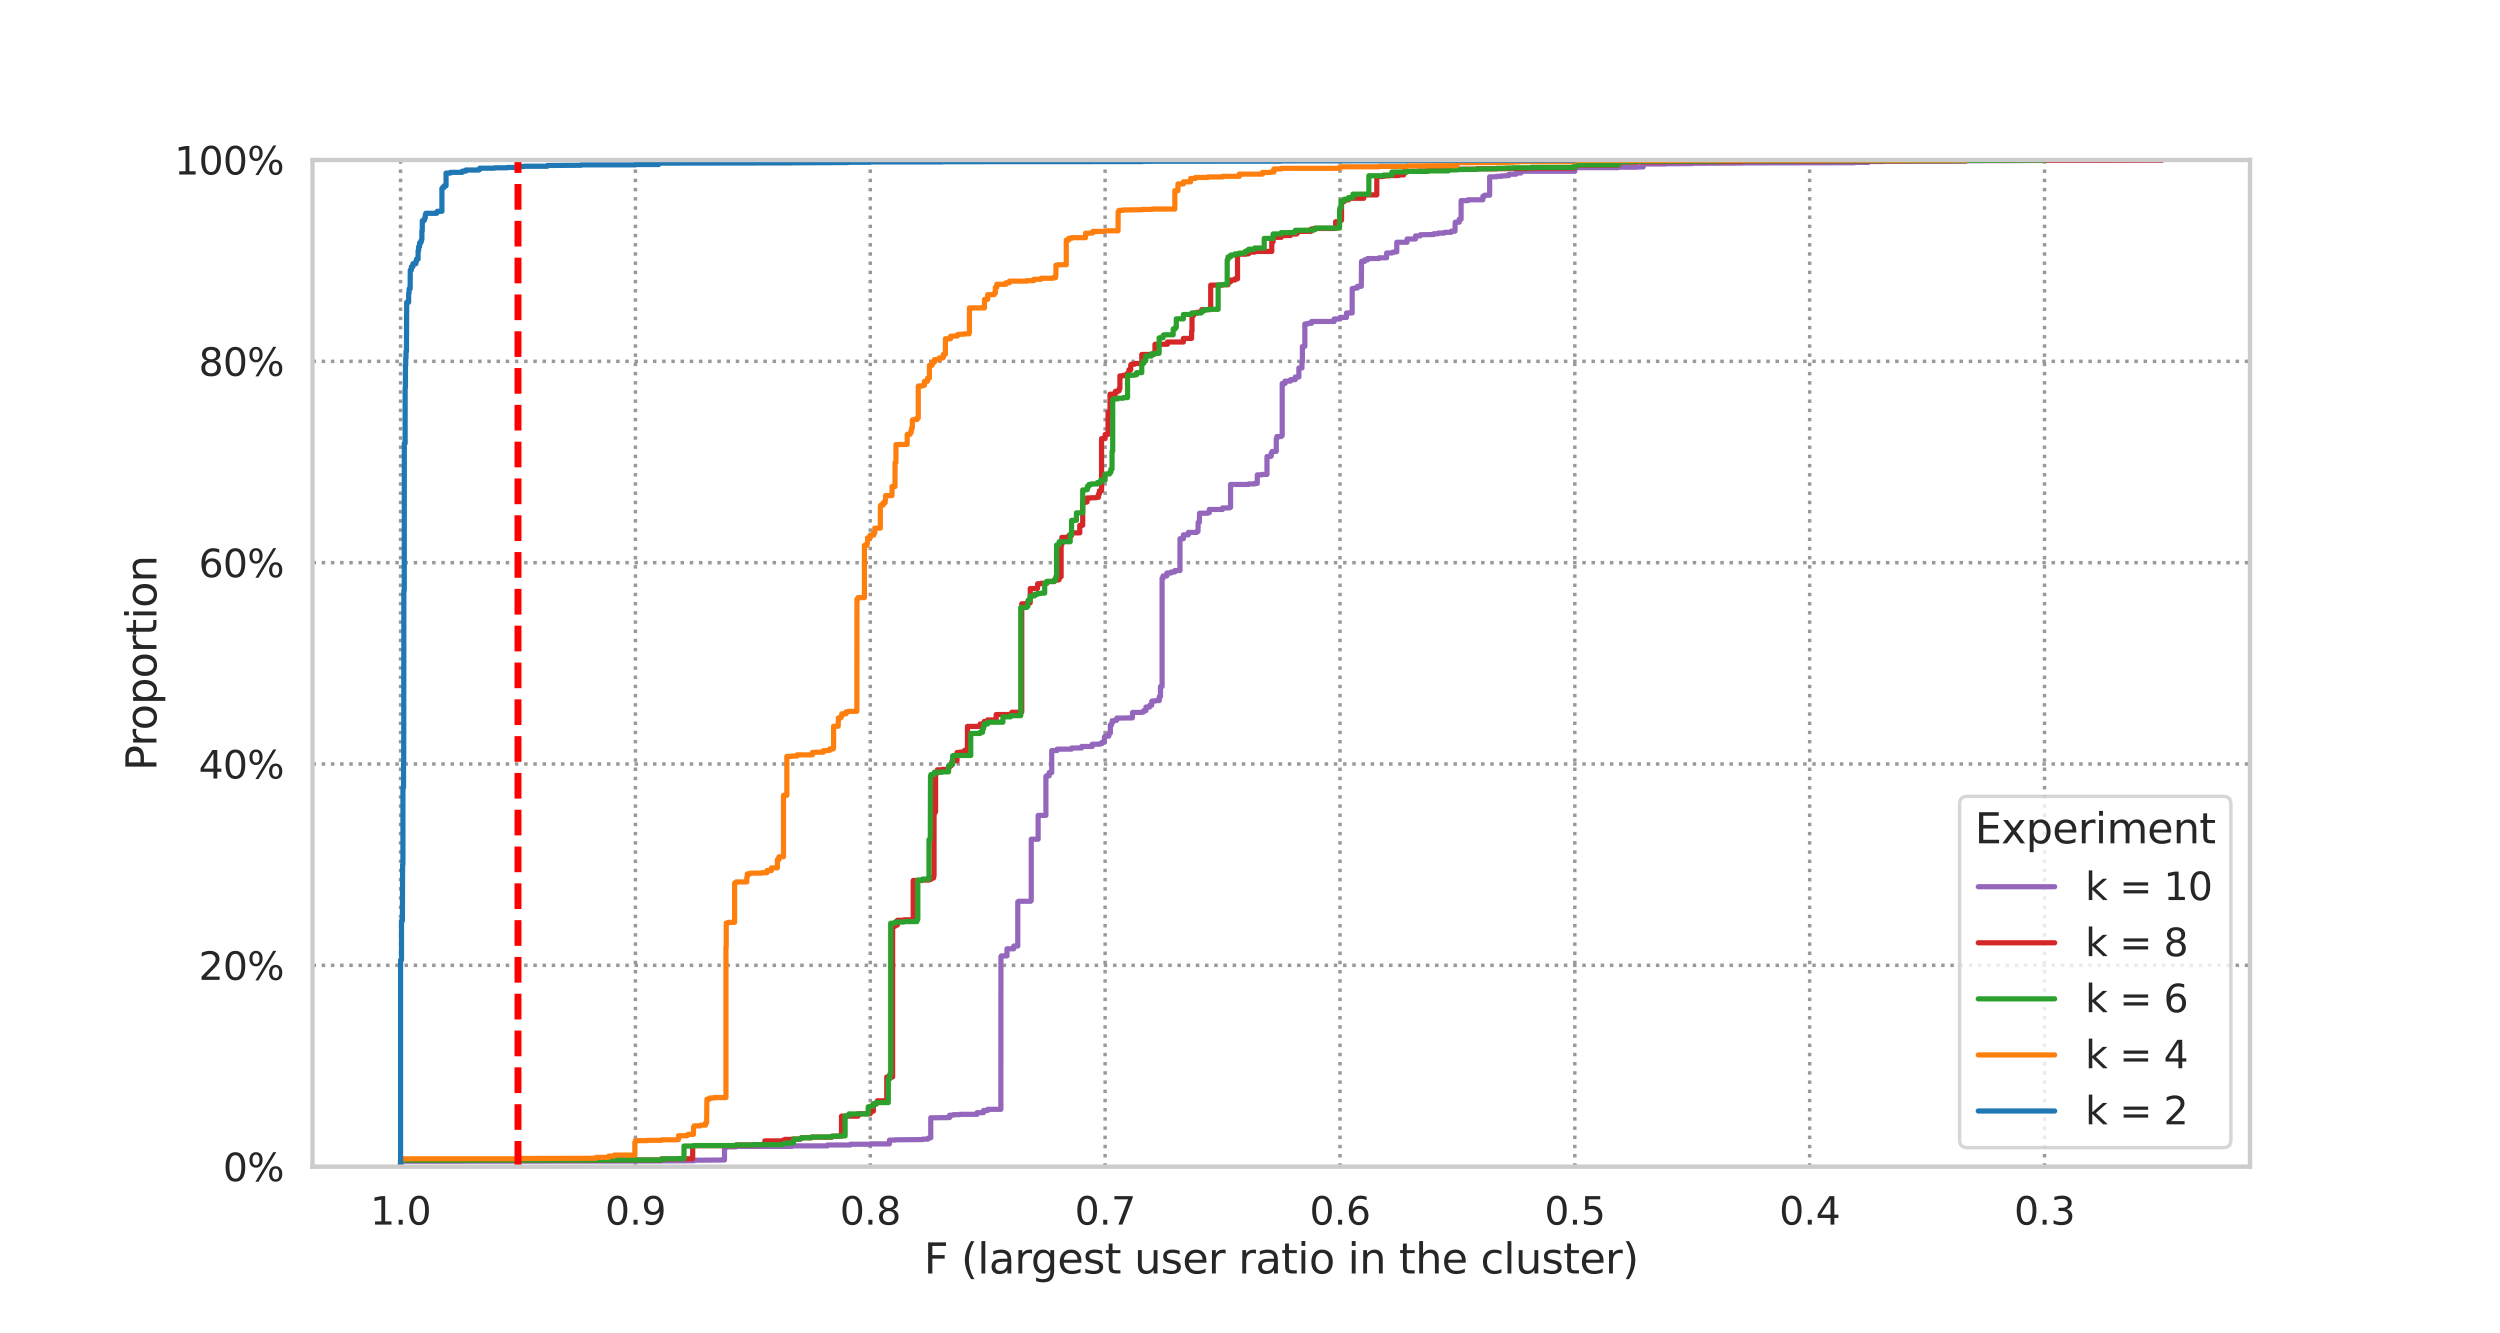<?xml version="1.0" encoding="utf-8" standalone="no"?>
<!DOCTYPE svg PUBLIC "-//W3C//DTD SVG 1.1//EN"
  "http://www.w3.org/Graphics/SVG/1.1/DTD/svg11.dtd">
<svg height="576pt" version="1.1" viewBox="0 0 1080 576" width="1080pt" xmlns="http://www.w3.org/2000/svg" xmlns:xlink="http://www.w3.org/1999/xlink">
 <defs>
  <style type="text/css">*{stroke-linecap:butt;stroke-linejoin:round;}</style>
 </defs>
 <g id="figure_1">
  <g id="patch_1">
   <path d="M 0 576 
L 1080 576 
L 1080 0 
L 0 0 
z
" style="fill:#ffffff;"/>
  </g>
  <g id="axes_1">
   <g id="patch_2">
    <path d="M 135 504 
L 972 504 
L 972 69.12 
L 135 69.12 
z
" style="fill:#ffffff;"/>
   </g>
   <g id="matplotlib.axis_1">
    <g id="xtick_1">
     <g id="line2d_1">
      <path clip-path="url(#p1dee31be7b)" d="M 883.227 504 
L 883.227 69.12 
" style="fill:none;stroke:#999999;stroke-dasharray:1.5,2.475;stroke-dashoffset:0;stroke-width:1.5;"/>
     </g>
     <g id="text_1">
      <!-- 0.3 -->
      <g style="fill:#262626;" transform="translate(870.107 529.037)scale(0.165 -0.165)">
       <defs>
        <path d="M 2034 4250 
Q 1547 4250 1301 3770 
Q 1056 3291 1056 2328 
Q 1056 1369 1301 889 
Q 1547 409 2034 409 
Q 2525 409 2770 889 
Q 3016 1369 3016 2328 
Q 3016 3291 2770 3770 
Q 2525 4250 2034 4250 
z
M 2034 4750 
Q 2819 4750 3233 4129 
Q 3647 3509 3647 2328 
Q 3647 1150 3233 529 
Q 2819 -91 2034 -91 
Q 1250 -91 836 529 
Q 422 1150 422 2328 
Q 422 3509 836 4129 
Q 1250 4750 2034 4750 
z
" id="DejaVuSans-30" transform="scale(0.016)"/>
        <path d="M 684 794 
L 1344 794 
L 1344 0 
L 684 0 
L 684 794 
z
" id="DejaVuSans-2e" transform="scale(0.016)"/>
        <path d="M 2597 2516 
Q 3050 2419 3304 2112 
Q 3559 1806 3559 1356 
Q 3559 666 3084 287 
Q 2609 -91 1734 -91 
Q 1441 -91 1130 -33 
Q 819 25 488 141 
L 488 750 
Q 750 597 1062 519 
Q 1375 441 1716 441 
Q 2309 441 2620 675 
Q 2931 909 2931 1356 
Q 2931 1769 2642 2001 
Q 2353 2234 1838 2234 
L 1294 2234 
L 1294 2753 
L 1863 2753 
Q 2328 2753 2575 2939 
Q 2822 3125 2822 3475 
Q 2822 3834 2567 4026 
Q 2313 4219 1838 4219 
Q 1578 4219 1281 4162 
Q 984 4106 628 3988 
L 628 4550 
Q 988 4650 1302 4700 
Q 1616 4750 1894 4750 
Q 2613 4750 3031 4423 
Q 3450 4097 3450 3541 
Q 3450 3153 3228 2886 
Q 3006 2619 2597 2516 
z
" id="DejaVuSans-33" transform="scale(0.016)"/>
       </defs>
       <use xlink:href="#DejaVuSans-30"/>
       <use x="63.623" xlink:href="#DejaVuSans-2e"/>
       <use x="95.41" xlink:href="#DejaVuSans-33"/>
      </g>
     </g>
    </g>
    <g id="xtick_2">
     <g id="line2d_2">
      <path clip-path="url(#p1dee31be7b)" d="M 781.773 504 
L 781.773 69.12 
" style="fill:none;stroke:#999999;stroke-dasharray:1.5,2.475;stroke-dashoffset:0;stroke-width:1.5;"/>
     </g>
     <g id="text_2">
      <!-- 0.4 -->
      <g style="fill:#262626;" transform="translate(768.653 529.037)scale(0.165 -0.165)">
       <defs>
        <path d="M 2419 4116 
L 825 1625 
L 2419 1625 
L 2419 4116 
z
M 2253 4666 
L 3047 4666 
L 3047 1625 
L 3713 1625 
L 3713 1100 
L 3047 1100 
L 3047 0 
L 2419 0 
L 2419 1100 
L 313 1100 
L 313 1709 
L 2253 4666 
z
" id="DejaVuSans-34" transform="scale(0.016)"/>
       </defs>
       <use xlink:href="#DejaVuSans-30"/>
       <use x="63.623" xlink:href="#DejaVuSans-2e"/>
       <use x="95.41" xlink:href="#DejaVuSans-34"/>
      </g>
     </g>
    </g>
    <g id="xtick_3">
     <g id="line2d_3">
      <path clip-path="url(#p1dee31be7b)" d="M 680.318 504 
L 680.318 69.12 
" style="fill:none;stroke:#999999;stroke-dasharray:1.5,2.475;stroke-dashoffset:0;stroke-width:1.5;"/>
     </g>
     <g id="text_3">
      <!-- 0.5 -->
      <g style="fill:#262626;" transform="translate(667.198 529.037)scale(0.165 -0.165)">
       <defs>
        <path d="M 691 4666 
L 3169 4666 
L 3169 4134 
L 1269 4134 
L 1269 2991 
Q 1406 3038 1543 3061 
Q 1681 3084 1819 3084 
Q 2600 3084 3056 2656 
Q 3513 2228 3513 1497 
Q 3513 744 3044 326 
Q 2575 -91 1722 -91 
Q 1428 -91 1123 -41 
Q 819 9 494 109 
L 494 744 
Q 775 591 1075 516 
Q 1375 441 1709 441 
Q 2250 441 2565 725 
Q 2881 1009 2881 1497 
Q 2881 1984 2565 2268 
Q 2250 2553 1709 2553 
Q 1456 2553 1204 2497 
Q 953 2441 691 2322 
L 691 4666 
z
" id="DejaVuSans-35" transform="scale(0.016)"/>
       </defs>
       <use xlink:href="#DejaVuSans-30"/>
       <use x="63.623" xlink:href="#DejaVuSans-2e"/>
       <use x="95.41" xlink:href="#DejaVuSans-35"/>
      </g>
     </g>
    </g>
    <g id="xtick_4">
     <g id="line2d_4">
      <path clip-path="url(#p1dee31be7b)" d="M 578.864 504 
L 578.864 69.12 
" style="fill:none;stroke:#999999;stroke-dasharray:1.5,2.475;stroke-dashoffset:0;stroke-width:1.5;"/>
     </g>
     <g id="text_4">
      <!-- 0.6 -->
      <g style="fill:#262626;" transform="translate(565.744 529.037)scale(0.165 -0.165)">
       <defs>
        <path d="M 2113 2584 
Q 1688 2584 1439 2293 
Q 1191 2003 1191 1497 
Q 1191 994 1439 701 
Q 1688 409 2113 409 
Q 2538 409 2786 701 
Q 3034 994 3034 1497 
Q 3034 2003 2786 2293 
Q 2538 2584 2113 2584 
z
M 3366 4563 
L 3366 3988 
Q 3128 4100 2886 4159 
Q 2644 4219 2406 4219 
Q 1781 4219 1451 3797 
Q 1122 3375 1075 2522 
Q 1259 2794 1537 2939 
Q 1816 3084 2150 3084 
Q 2853 3084 3261 2657 
Q 3669 2231 3669 1497 
Q 3669 778 3244 343 
Q 2819 -91 2113 -91 
Q 1303 -91 875 529 
Q 447 1150 447 2328 
Q 447 3434 972 4092 
Q 1497 4750 2381 4750 
Q 2619 4750 2861 4703 
Q 3103 4656 3366 4563 
z
" id="DejaVuSans-36" transform="scale(0.016)"/>
       </defs>
       <use xlink:href="#DejaVuSans-30"/>
       <use x="63.623" xlink:href="#DejaVuSans-2e"/>
       <use x="95.41" xlink:href="#DejaVuSans-36"/>
      </g>
     </g>
    </g>
    <g id="xtick_5">
     <g id="line2d_5">
      <path clip-path="url(#p1dee31be7b)" d="M 477.409 504 
L 477.409 69.12 
" style="fill:none;stroke:#999999;stroke-dasharray:1.5,2.475;stroke-dashoffset:0;stroke-width:1.5;"/>
     </g>
     <g id="text_5">
      <!-- 0.7 -->
      <g style="fill:#262626;" transform="translate(464.289 529.037)scale(0.165 -0.165)">
       <defs>
        <path d="M 525 4666 
L 3525 4666 
L 3525 4397 
L 1831 0 
L 1172 0 
L 2766 4134 
L 525 4134 
L 525 4666 
z
" id="DejaVuSans-37" transform="scale(0.016)"/>
       </defs>
       <use xlink:href="#DejaVuSans-30"/>
       <use x="63.623" xlink:href="#DejaVuSans-2e"/>
       <use x="95.41" xlink:href="#DejaVuSans-37"/>
      </g>
     </g>
    </g>
    <g id="xtick_6">
     <g id="line2d_6">
      <path clip-path="url(#p1dee31be7b)" d="M 375.955 504 
L 375.955 69.12 
" style="fill:none;stroke:#999999;stroke-dasharray:1.5,2.475;stroke-dashoffset:0;stroke-width:1.5;"/>
     </g>
     <g id="text_6">
      <!-- 0.8 -->
      <g style="fill:#262626;" transform="translate(362.834 529.037)scale(0.165 -0.165)">
       <defs>
        <path d="M 2034 2216 
Q 1584 2216 1326 1975 
Q 1069 1734 1069 1313 
Q 1069 891 1326 650 
Q 1584 409 2034 409 
Q 2484 409 2743 651 
Q 3003 894 3003 1313 
Q 3003 1734 2745 1975 
Q 2488 2216 2034 2216 
z
M 1403 2484 
Q 997 2584 770 2862 
Q 544 3141 544 3541 
Q 544 4100 942 4425 
Q 1341 4750 2034 4750 
Q 2731 4750 3128 4425 
Q 3525 4100 3525 3541 
Q 3525 3141 3298 2862 
Q 3072 2584 2669 2484 
Q 3125 2378 3379 2068 
Q 3634 1759 3634 1313 
Q 3634 634 3220 271 
Q 2806 -91 2034 -91 
Q 1263 -91 848 271 
Q 434 634 434 1313 
Q 434 1759 690 2068 
Q 947 2378 1403 2484 
z
M 1172 3481 
Q 1172 3119 1398 2916 
Q 1625 2713 2034 2713 
Q 2441 2713 2670 2916 
Q 2900 3119 2900 3481 
Q 2900 3844 2670 4047 
Q 2441 4250 2034 4250 
Q 1625 4250 1398 4047 
Q 1172 3844 1172 3481 
z
" id="DejaVuSans-38" transform="scale(0.016)"/>
       </defs>
       <use xlink:href="#DejaVuSans-30"/>
       <use x="63.623" xlink:href="#DejaVuSans-2e"/>
       <use x="95.41" xlink:href="#DejaVuSans-38"/>
      </g>
     </g>
    </g>
    <g id="xtick_7">
     <g id="line2d_7">
      <path clip-path="url(#p1dee31be7b)" d="M 274.5 504 
L 274.5 69.12 
" style="fill:none;stroke:#999999;stroke-dasharray:1.5,2.475;stroke-dashoffset:0;stroke-width:1.5;"/>
     </g>
     <g id="text_7">
      <!-- 0.9 -->
      <g style="fill:#262626;" transform="translate(261.38 529.037)scale(0.165 -0.165)">
       <defs>
        <path d="M 703 97 
L 703 672 
Q 941 559 1184 500 
Q 1428 441 1663 441 
Q 2288 441 2617 861 
Q 2947 1281 2994 2138 
Q 2813 1869 2534 1725 
Q 2256 1581 1919 1581 
Q 1219 1581 811 2004 
Q 403 2428 403 3163 
Q 403 3881 828 4315 
Q 1253 4750 1959 4750 
Q 2769 4750 3195 4129 
Q 3622 3509 3622 2328 
Q 3622 1225 3098 567 
Q 2575 -91 1691 -91 
Q 1453 -91 1209 -44 
Q 966 3 703 97 
z
M 1959 2075 
Q 2384 2075 2632 2365 
Q 2881 2656 2881 3163 
Q 2881 3666 2632 3958 
Q 2384 4250 1959 4250 
Q 1534 4250 1286 3958 
Q 1038 3666 1038 3163 
Q 1038 2656 1286 2365 
Q 1534 2075 1959 2075 
z
" id="DejaVuSans-39" transform="scale(0.016)"/>
       </defs>
       <use xlink:href="#DejaVuSans-30"/>
       <use x="63.623" xlink:href="#DejaVuSans-2e"/>
       <use x="95.41" xlink:href="#DejaVuSans-39"/>
      </g>
     </g>
    </g>
    <g id="xtick_8">
     <g id="line2d_8">
      <path clip-path="url(#p1dee31be7b)" d="M 173.045 504 
L 173.045 69.12 
" style="fill:none;stroke:#999999;stroke-dasharray:1.5,2.475;stroke-dashoffset:0;stroke-width:1.5;"/>
     </g>
     <g id="text_8">
      <!-- 1.0 -->
      <g style="fill:#262626;" transform="translate(159.925 529.037)scale(0.165 -0.165)">
       <defs>
        <path d="M 794 531 
L 1825 531 
L 1825 4091 
L 703 3866 
L 703 4441 
L 1819 4666 
L 2450 4666 
L 2450 531 
L 3481 531 
L 3481 0 
L 794 0 
L 794 531 
z
" id="DejaVuSans-31" transform="scale(0.016)"/>
       </defs>
       <use xlink:href="#DejaVuSans-31"/>
       <use x="63.623" xlink:href="#DejaVuSans-2e"/>
       <use x="95.41" xlink:href="#DejaVuSans-30"/>
      </g>
     </g>
    </g>
    <g id="text_9">
     <!-- F (largest user ratio in the cluster) -->
     <g style="fill:#262626;" transform="translate(399.151 550.146)scale(0.18 -0.18)">
      <defs>
       <path d="M 628 4666 
L 3309 4666 
L 3309 4134 
L 1259 4134 
L 1259 2759 
L 3109 2759 
L 3109 2228 
L 1259 2228 
L 1259 0 
L 628 0 
L 628 4666 
z
" id="DejaVuSans-46" transform="scale(0.016)"/>
       <path id="DejaVuSans-20" transform="scale(0.016)"/>
       <path d="M 1984 4856 
Q 1566 4138 1362 3434 
Q 1159 2731 1159 2009 
Q 1159 1288 1364 580 
Q 1569 -128 1984 -844 
L 1484 -844 
Q 1016 -109 783 600 
Q 550 1309 550 2009 
Q 550 2706 781 3412 
Q 1013 4119 1484 4856 
L 1984 4856 
z
" id="DejaVuSans-28" transform="scale(0.016)"/>
       <path d="M 603 4863 
L 1178 4863 
L 1178 0 
L 603 0 
L 603 4863 
z
" id="DejaVuSans-6c" transform="scale(0.016)"/>
       <path d="M 2194 1759 
Q 1497 1759 1228 1600 
Q 959 1441 959 1056 
Q 959 750 1161 570 
Q 1363 391 1709 391 
Q 2188 391 2477 730 
Q 2766 1069 2766 1631 
L 2766 1759 
L 2194 1759 
z
M 3341 1997 
L 3341 0 
L 2766 0 
L 2766 531 
Q 2569 213 2275 61 
Q 1981 -91 1556 -91 
Q 1019 -91 701 211 
Q 384 513 384 1019 
Q 384 1609 779 1909 
Q 1175 2209 1959 2209 
L 2766 2209 
L 2766 2266 
Q 2766 2663 2505 2880 
Q 2244 3097 1772 3097 
Q 1472 3097 1187 3025 
Q 903 2953 641 2809 
L 641 3341 
Q 956 3463 1253 3523 
Q 1550 3584 1831 3584 
Q 2591 3584 2966 3190 
Q 3341 2797 3341 1997 
z
" id="DejaVuSans-61" transform="scale(0.016)"/>
       <path d="M 2631 2963 
Q 2534 3019 2420 3045 
Q 2306 3072 2169 3072 
Q 1681 3072 1420 2755 
Q 1159 2438 1159 1844 
L 1159 0 
L 581 0 
L 581 3500 
L 1159 3500 
L 1159 2956 
Q 1341 3275 1631 3429 
Q 1922 3584 2338 3584 
Q 2397 3584 2469 3576 
Q 2541 3569 2628 3553 
L 2631 2963 
z
" id="DejaVuSans-72" transform="scale(0.016)"/>
       <path d="M 2906 1791 
Q 2906 2416 2648 2759 
Q 2391 3103 1925 3103 
Q 1463 3103 1205 2759 
Q 947 2416 947 1791 
Q 947 1169 1205 825 
Q 1463 481 1925 481 
Q 2391 481 2648 825 
Q 2906 1169 2906 1791 
z
M 3481 434 
Q 3481 -459 3084 -895 
Q 2688 -1331 1869 -1331 
Q 1566 -1331 1297 -1286 
Q 1028 -1241 775 -1147 
L 775 -588 
Q 1028 -725 1275 -790 
Q 1522 -856 1778 -856 
Q 2344 -856 2625 -561 
Q 2906 -266 2906 331 
L 2906 616 
Q 2728 306 2450 153 
Q 2172 0 1784 0 
Q 1141 0 747 490 
Q 353 981 353 1791 
Q 353 2603 747 3093 
Q 1141 3584 1784 3584 
Q 2172 3584 2450 3431 
Q 2728 3278 2906 2969 
L 2906 3500 
L 3481 3500 
L 3481 434 
z
" id="DejaVuSans-67" transform="scale(0.016)"/>
       <path d="M 3597 1894 
L 3597 1613 
L 953 1613 
Q 991 1019 1311 708 
Q 1631 397 2203 397 
Q 2534 397 2845 478 
Q 3156 559 3463 722 
L 3463 178 
Q 3153 47 2828 -22 
Q 2503 -91 2169 -91 
Q 1331 -91 842 396 
Q 353 884 353 1716 
Q 353 2575 817 3079 
Q 1281 3584 2069 3584 
Q 2775 3584 3186 3129 
Q 3597 2675 3597 1894 
z
M 3022 2063 
Q 3016 2534 2758 2815 
Q 2500 3097 2075 3097 
Q 1594 3097 1305 2825 
Q 1016 2553 972 2059 
L 3022 2063 
z
" id="DejaVuSans-65" transform="scale(0.016)"/>
       <path d="M 2834 3397 
L 2834 2853 
Q 2591 2978 2328 3040 
Q 2066 3103 1784 3103 
Q 1356 3103 1142 2972 
Q 928 2841 928 2578 
Q 928 2378 1081 2264 
Q 1234 2150 1697 2047 
L 1894 2003 
Q 2506 1872 2764 1633 
Q 3022 1394 3022 966 
Q 3022 478 2636 193 
Q 2250 -91 1575 -91 
Q 1294 -91 989 -36 
Q 684 19 347 128 
L 347 722 
Q 666 556 975 473 
Q 1284 391 1588 391 
Q 1994 391 2212 530 
Q 2431 669 2431 922 
Q 2431 1156 2273 1281 
Q 2116 1406 1581 1522 
L 1381 1569 
Q 847 1681 609 1914 
Q 372 2147 372 2553 
Q 372 3047 722 3315 
Q 1072 3584 1716 3584 
Q 2034 3584 2315 3537 
Q 2597 3491 2834 3397 
z
" id="DejaVuSans-73" transform="scale(0.016)"/>
       <path d="M 1172 4494 
L 1172 3500 
L 2356 3500 
L 2356 3053 
L 1172 3053 
L 1172 1153 
Q 1172 725 1289 603 
Q 1406 481 1766 481 
L 2356 481 
L 2356 0 
L 1766 0 
Q 1100 0 847 248 
Q 594 497 594 1153 
L 594 3053 
L 172 3053 
L 172 3500 
L 594 3500 
L 594 4494 
L 1172 4494 
z
" id="DejaVuSans-74" transform="scale(0.016)"/>
       <path d="M 544 1381 
L 544 3500 
L 1119 3500 
L 1119 1403 
Q 1119 906 1312 657 
Q 1506 409 1894 409 
Q 2359 409 2629 706 
Q 2900 1003 2900 1516 
L 2900 3500 
L 3475 3500 
L 3475 0 
L 2900 0 
L 2900 538 
Q 2691 219 2414 64 
Q 2138 -91 1772 -91 
Q 1169 -91 856 284 
Q 544 659 544 1381 
z
M 1991 3584 
L 1991 3584 
z
" id="DejaVuSans-75" transform="scale(0.016)"/>
       <path d="M 603 3500 
L 1178 3500 
L 1178 0 
L 603 0 
L 603 3500 
z
M 603 4863 
L 1178 4863 
L 1178 4134 
L 603 4134 
L 603 4863 
z
" id="DejaVuSans-69" transform="scale(0.016)"/>
       <path d="M 1959 3097 
Q 1497 3097 1228 2736 
Q 959 2375 959 1747 
Q 959 1119 1226 758 
Q 1494 397 1959 397 
Q 2419 397 2687 759 
Q 2956 1122 2956 1747 
Q 2956 2369 2687 2733 
Q 2419 3097 1959 3097 
z
M 1959 3584 
Q 2709 3584 3137 3096 
Q 3566 2609 3566 1747 
Q 3566 888 3137 398 
Q 2709 -91 1959 -91 
Q 1206 -91 779 398 
Q 353 888 353 1747 
Q 353 2609 779 3096 
Q 1206 3584 1959 3584 
z
" id="DejaVuSans-6f" transform="scale(0.016)"/>
       <path d="M 3513 2113 
L 3513 0 
L 2938 0 
L 2938 2094 
Q 2938 2591 2744 2837 
Q 2550 3084 2163 3084 
Q 1697 3084 1428 2787 
Q 1159 2491 1159 1978 
L 1159 0 
L 581 0 
L 581 3500 
L 1159 3500 
L 1159 2956 
Q 1366 3272 1645 3428 
Q 1925 3584 2291 3584 
Q 2894 3584 3203 3211 
Q 3513 2838 3513 2113 
z
" id="DejaVuSans-6e" transform="scale(0.016)"/>
       <path d="M 3513 2113 
L 3513 0 
L 2938 0 
L 2938 2094 
Q 2938 2591 2744 2837 
Q 2550 3084 2163 3084 
Q 1697 3084 1428 2787 
Q 1159 2491 1159 1978 
L 1159 0 
L 581 0 
L 581 4863 
L 1159 4863 
L 1159 2956 
Q 1366 3272 1645 3428 
Q 1925 3584 2291 3584 
Q 2894 3584 3203 3211 
Q 3513 2838 3513 2113 
z
" id="DejaVuSans-68" transform="scale(0.016)"/>
       <path d="M 3122 3366 
L 3122 2828 
Q 2878 2963 2633 3030 
Q 2388 3097 2138 3097 
Q 1578 3097 1268 2742 
Q 959 2388 959 1747 
Q 959 1106 1268 751 
Q 1578 397 2138 397 
Q 2388 397 2633 464 
Q 2878 531 3122 666 
L 3122 134 
Q 2881 22 2623 -34 
Q 2366 -91 2075 -91 
Q 1284 -91 818 406 
Q 353 903 353 1747 
Q 353 2603 823 3093 
Q 1294 3584 2113 3584 
Q 2378 3584 2631 3529 
Q 2884 3475 3122 3366 
z
" id="DejaVuSans-63" transform="scale(0.016)"/>
       <path d="M 513 4856 
L 1013 4856 
Q 1481 4119 1714 3412 
Q 1947 2706 1947 2009 
Q 1947 1309 1714 600 
Q 1481 -109 1013 -844 
L 513 -844 
Q 928 -128 1133 580 
Q 1338 1288 1338 2009 
Q 1338 2731 1133 3434 
Q 928 4138 513 4856 
z
" id="DejaVuSans-29" transform="scale(0.016)"/>
      </defs>
      <use xlink:href="#DejaVuSans-46"/>
      <use x="57.52" xlink:href="#DejaVuSans-20"/>
      <use x="89.307" xlink:href="#DejaVuSans-28"/>
      <use x="128.32" xlink:href="#DejaVuSans-6c"/>
      <use x="156.104" xlink:href="#DejaVuSans-61"/>
      <use x="217.383" xlink:href="#DejaVuSans-72"/>
      <use x="256.746" xlink:href="#DejaVuSans-67"/>
      <use x="320.223" xlink:href="#DejaVuSans-65"/>
      <use x="381.746" xlink:href="#DejaVuSans-73"/>
      <use x="433.846" xlink:href="#DejaVuSans-74"/>
      <use x="473.055" xlink:href="#DejaVuSans-20"/>
      <use x="504.842" xlink:href="#DejaVuSans-75"/>
      <use x="568.221" xlink:href="#DejaVuSans-73"/>
      <use x="620.32" xlink:href="#DejaVuSans-65"/>
      <use x="681.844" xlink:href="#DejaVuSans-72"/>
      <use x="722.957" xlink:href="#DejaVuSans-20"/>
      <use x="754.744" xlink:href="#DejaVuSans-72"/>
      <use x="795.857" xlink:href="#DejaVuSans-61"/>
      <use x="857.137" xlink:href="#DejaVuSans-74"/>
      <use x="896.346" xlink:href="#DejaVuSans-69"/>
      <use x="924.129" xlink:href="#DejaVuSans-6f"/>
      <use x="985.311" xlink:href="#DejaVuSans-20"/>
      <use x="1017.098" xlink:href="#DejaVuSans-69"/>
      <use x="1044.881" xlink:href="#DejaVuSans-6e"/>
      <use x="1108.26" xlink:href="#DejaVuSans-20"/>
      <use x="1140.047" xlink:href="#DejaVuSans-74"/>
      <use x="1179.256" xlink:href="#DejaVuSans-68"/>
      <use x="1242.635" xlink:href="#DejaVuSans-65"/>
      <use x="1304.158" xlink:href="#DejaVuSans-20"/>
      <use x="1335.945" xlink:href="#DejaVuSans-63"/>
      <use x="1390.926" xlink:href="#DejaVuSans-6c"/>
      <use x="1418.709" xlink:href="#DejaVuSans-75"/>
      <use x="1482.088" xlink:href="#DejaVuSans-73"/>
      <use x="1534.188" xlink:href="#DejaVuSans-74"/>
      <use x="1573.396" xlink:href="#DejaVuSans-65"/>
      <use x="1634.92" xlink:href="#DejaVuSans-72"/>
      <use x="1676.033" xlink:href="#DejaVuSans-29"/>
     </g>
    </g>
   </g>
   <g id="matplotlib.axis_2">
    <g id="ytick_1">
     <g id="line2d_9">
      <path clip-path="url(#p1dee31be7b)" d="M 135 504 
L 972 504 
" style="fill:none;stroke:#999999;stroke-dasharray:1.5,2.475;stroke-dashoffset:0;stroke-width:1.5;"/>
     </g>
     <g id="text_10">
      <!-- 0% -->
      <g style="fill:#262626;" transform="translate(96.324 510.269)scale(0.165 -0.165)">
       <defs>
        <path d="M 4653 2053 
Q 4381 2053 4226 1822 
Q 4072 1591 4072 1178 
Q 4072 772 4226 539 
Q 4381 306 4653 306 
Q 4919 306 5073 539 
Q 5228 772 5228 1178 
Q 5228 1588 5073 1820 
Q 4919 2053 4653 2053 
z
M 4653 2450 
Q 5147 2450 5437 2106 
Q 5728 1763 5728 1178 
Q 5728 594 5436 251 
Q 5144 -91 4653 -91 
Q 4153 -91 3862 251 
Q 3572 594 3572 1178 
Q 3572 1766 3864 2108 
Q 4156 2450 4653 2450 
z
M 1428 4353 
Q 1159 4353 1004 4120 
Q 850 3888 850 3481 
Q 850 3069 1003 2837 
Q 1156 2606 1428 2606 
Q 1700 2606 1854 2837 
Q 2009 3069 2009 3481 
Q 2009 3884 1853 4118 
Q 1697 4353 1428 4353 
z
M 4250 4750 
L 4750 4750 
L 1831 -91 
L 1331 -91 
L 4250 4750 
z
M 1428 4750 
Q 1922 4750 2215 4408 
Q 2509 4066 2509 3481 
Q 2509 2891 2217 2550 
Q 1925 2209 1428 2209 
Q 931 2209 642 2551 
Q 353 2894 353 3481 
Q 353 4063 643 4406 
Q 934 4750 1428 4750 
z
" id="DejaVuSans-25" transform="scale(0.016)"/>
       </defs>
       <use xlink:href="#DejaVuSans-30"/>
       <use x="63.623" xlink:href="#DejaVuSans-25"/>
      </g>
     </g>
    </g>
    <g id="ytick_2">
     <g id="line2d_10">
      <path clip-path="url(#p1dee31be7b)" d="M 135 417.024 
L 972 417.024 
" style="fill:none;stroke:#999999;stroke-dasharray:1.5,2.475;stroke-dashoffset:0;stroke-width:1.5;"/>
     </g>
     <g id="text_11">
      <!-- 20% -->
      <g style="fill:#262626;" transform="translate(85.826 423.293)scale(0.165 -0.165)">
       <defs>
        <path d="M 1228 531 
L 3431 531 
L 3431 0 
L 469 0 
L 469 531 
Q 828 903 1448 1529 
Q 2069 2156 2228 2338 
Q 2531 2678 2651 2914 
Q 2772 3150 2772 3378 
Q 2772 3750 2511 3984 
Q 2250 4219 1831 4219 
Q 1534 4219 1204 4116 
Q 875 4013 500 3803 
L 500 4441 
Q 881 4594 1212 4672 
Q 1544 4750 1819 4750 
Q 2544 4750 2975 4387 
Q 3406 4025 3406 3419 
Q 3406 3131 3298 2873 
Q 3191 2616 2906 2266 
Q 2828 2175 2409 1742 
Q 1991 1309 1228 531 
z
" id="DejaVuSans-32" transform="scale(0.016)"/>
       </defs>
       <use xlink:href="#DejaVuSans-32"/>
       <use x="63.623" xlink:href="#DejaVuSans-30"/>
       <use x="127.246" xlink:href="#DejaVuSans-25"/>
      </g>
     </g>
    </g>
    <g id="ytick_3">
     <g id="line2d_11">
      <path clip-path="url(#p1dee31be7b)" d="M 135 330.048 
L 972 330.048 
" style="fill:none;stroke:#999999;stroke-dasharray:1.5,2.475;stroke-dashoffset:0;stroke-width:1.5;"/>
     </g>
     <g id="text_12">
      <!-- 40% -->
      <g style="fill:#262626;" transform="translate(85.826 336.317)scale(0.165 -0.165)">
       <use xlink:href="#DejaVuSans-34"/>
       <use x="63.623" xlink:href="#DejaVuSans-30"/>
       <use x="127.246" xlink:href="#DejaVuSans-25"/>
      </g>
     </g>
    </g>
    <g id="ytick_4">
     <g id="line2d_12">
      <path clip-path="url(#p1dee31be7b)" d="M 135 243.072 
L 972 243.072 
" style="fill:none;stroke:#999999;stroke-dasharray:1.5,2.475;stroke-dashoffset:0;stroke-width:1.5;"/>
     </g>
     <g id="text_13">
      <!-- 60% -->
      <g style="fill:#262626;" transform="translate(85.826 249.341)scale(0.165 -0.165)">
       <use xlink:href="#DejaVuSans-36"/>
       <use x="63.623" xlink:href="#DejaVuSans-30"/>
       <use x="127.246" xlink:href="#DejaVuSans-25"/>
      </g>
     </g>
    </g>
    <g id="ytick_5">
     <g id="line2d_13">
      <path clip-path="url(#p1dee31be7b)" d="M 135 156.096 
L 972 156.096 
" style="fill:none;stroke:#999999;stroke-dasharray:1.5,2.475;stroke-dashoffset:0;stroke-width:1.5;"/>
     </g>
     <g id="text_14">
      <!-- 80% -->
      <g style="fill:#262626;" transform="translate(85.826 162.365)scale(0.165 -0.165)">
       <use xlink:href="#DejaVuSans-38"/>
       <use x="63.623" xlink:href="#DejaVuSans-30"/>
       <use x="127.246" xlink:href="#DejaVuSans-25"/>
      </g>
     </g>
    </g>
    <g id="ytick_6">
     <g id="line2d_14">
      <path clip-path="url(#p1dee31be7b)" d="M 135 69.12 
L 972 69.12 
" style="fill:none;stroke:#999999;stroke-dasharray:1.5,2.475;stroke-dashoffset:0;stroke-width:1.5;"/>
     </g>
     <g id="text_15">
      <!-- 100% -->
      <g style="fill:#262626;" transform="translate(75.328 75.389)scale(0.165 -0.165)">
       <use xlink:href="#DejaVuSans-31"/>
       <use x="63.623" xlink:href="#DejaVuSans-30"/>
       <use x="127.246" xlink:href="#DejaVuSans-30"/>
       <use x="190.869" xlink:href="#DejaVuSans-25"/>
      </g>
     </g>
    </g>
    <g id="text_16">
     <!-- Proportion -->
     <g style="fill:#262626;" transform="translate(67.585 332.993)rotate(-90)scale(0.18 -0.18)">
      <defs>
       <path d="M 1259 4147 
L 1259 2394 
L 2053 2394 
Q 2494 2394 2734 2622 
Q 2975 2850 2975 3272 
Q 2975 3691 2734 3919 
Q 2494 4147 2053 4147 
L 1259 4147 
z
M 628 4666 
L 2053 4666 
Q 2838 4666 3239 4311 
Q 3641 3956 3641 3272 
Q 3641 2581 3239 2228 
Q 2838 1875 2053 1875 
L 1259 1875 
L 1259 0 
L 628 0 
L 628 4666 
z
" id="DejaVuSans-50" transform="scale(0.016)"/>
       <path d="M 1159 525 
L 1159 -1331 
L 581 -1331 
L 581 3500 
L 1159 3500 
L 1159 2969 
Q 1341 3281 1617 3432 
Q 1894 3584 2278 3584 
Q 2916 3584 3314 3078 
Q 3713 2572 3713 1747 
Q 3713 922 3314 415 
Q 2916 -91 2278 -91 
Q 1894 -91 1617 61 
Q 1341 213 1159 525 
z
M 3116 1747 
Q 3116 2381 2855 2742 
Q 2594 3103 2138 3103 
Q 1681 3103 1420 2742 
Q 1159 2381 1159 1747 
Q 1159 1113 1420 752 
Q 1681 391 2138 391 
Q 2594 391 2855 752 
Q 3116 1113 3116 1747 
z
" id="DejaVuSans-70" transform="scale(0.016)"/>
      </defs>
      <use xlink:href="#DejaVuSans-50"/>
      <use x="58.553" xlink:href="#DejaVuSans-72"/>
      <use x="97.416" xlink:href="#DejaVuSans-6f"/>
      <use x="158.598" xlink:href="#DejaVuSans-70"/>
      <use x="222.074" xlink:href="#DejaVuSans-6f"/>
      <use x="283.256" xlink:href="#DejaVuSans-72"/>
      <use x="324.369" xlink:href="#DejaVuSans-74"/>
      <use x="363.578" xlink:href="#DejaVuSans-69"/>
      <use x="391.361" xlink:href="#DejaVuSans-6f"/>
      <use x="452.543" xlink:href="#DejaVuSans-6e"/>
     </g>
    </g>
   </g>
   <g id="line2d_15">
    <path clip-path="url(#p1dee31be7b)" d="M 933.955 69.12 
L 933.955 69.147 
L 883.227 69.241 
L 883.227 69.308 
L 849.409 69.415 
L 849.409 69.575 
L 813.811 69.649 
L 813.811 69.776 
L 807.136 69.776 
L 807.136 69.883 
L 807.136 70.151 
L 801.097 70.151 
L 801.097 70.292 
L 752.786 70.392 
L 752.786 70.439 
L 731.045 70.547 
L 731.045 70.68 
L 719.339 70.754 
L 719.339 70.841 
L 709.842 70.841 
L 709.842 72.107 
L 707.017 72.107 
L 707.017 72.234 
L 699.106 72.234 
L 699.106 72.415 
L 680.318 72.415 
L 680.318 72.522 
L 680.318 73.996 
L 657.049 73.996 
L 657.049 74.726 
L 654.955 74.726 
L 654.955 75.261 
L 651.82 75.261 
L 651.82 75.858 
L 650.479 75.858 
L 650.479 75.971 
L 648.614 75.971 
L 648.614 76.186 
L 646.5 76.186 
L 646.5 76.387 
L 643.534 76.387 
L 643.534 84.33 
L 641.297 84.33 
L 641.297 84.852 
L 640.578 84.852 
L 640.578 86.305 
L 634.202 86.305 
L 634.202 86.674 
L 631.2 86.674 
L 631.2 94.697 
L 630.379 94.697 
L 630.379 95.99 
L 628.652 95.99 
L 628.556 99.868 
L 626.921 99.868 
L 626.921 100.377 
L 623.955 100.377 
L 623.955 100.678 
L 621.333 100.678 
L 621.333 100.966 
L 619.445 100.966 
L 619.445 101.301 
L 613.572 101.408 
L 613.572 101.917 
L 611.492 101.917 
L 611.492 103.25 
L 607.851 103.25 
L 607.851 103.344 
L 607.851 104.656 
L 603.409 104.656 
L 603.409 108.809 
L 602.276 108.809 
L 602.276 108.983 
L 601.409 108.983 
L 601.409 109.284 
L 599.024 109.284 
L 599.024 111.374 
L 595.773 111.374 
L 595.773 111.454 
L 595.773 111.695 
L 590.799 111.695 
L 590.799 112.264 
L 589.543 112.264 
L 589.543 112.901 
L 588.174 112.901 
L 588.087 123.704 
L 586.379 123.704 
L 586.379 124.427 
L 585.205 124.427 
L 585.205 124.641 
L 584.139 124.641 
L 584.139 135.203 
L 581.682 135.203 
L 581.682 137.132 
L 578.864 137.132 
L 578.864 137.232 
L 578.864 137.801 
L 576.343 137.801 
L 576.343 138.88 
L 566.619 138.88 
L 566.619 139.657 
L 565.029 139.657 
L 565.029 139.951 
L 563.688 139.951 
L 563.688 149.622 
L 562.631 149.709 
L 562.631 156.407 
L 562.44 156.407 
L 562.44 158.972 
L 561.113 158.972 
L 561.113 162.876 
L 559.539 162.876 
L 559.539 164.002 
L 557.505 164.002 
L 557.505 164.638 
L 555.147 164.638 
L 555.147 165.669 
L 553.914 165.669 
L 553.914 188.219 
L 553.5 188.219 
L 553.5 188.326 
L 553.5 188.594 
L 551.607 188.594 
L 551.607 189.492 
L 551.351 189.492 
L 551.351 195.024 
L 549.578 195.024 
L 549.578 195.673 
L 549.17 195.673 
L 549.17 197.046 
L 548.803 197.046 
L 548.803 197.227 
L 547.335 197.227 
L 547.335 204.943 
L 545.045 204.943 
L 545.045 205.143 
L 543.143 205.143 
L 543.143 208.834 
L 541.971 208.834 
L 541.971 208.907 
L 541.971 209.055 
L 539.409 209.055 
L 539.409 209.296 
L 531.605 209.296 
L 531.605 219.188 
L 531.12 219.188 
L 531.12 219.416 
L 528.136 219.416 
L 528.136 220.085 
L 522.394 220.085 
L 522.394 221.505 
L 521.795 221.505 
L 521.795 221.719 
L 518.2 221.719 
L 518.115 225.658 
L 517.608 225.658 
L 517.529 229.602 
L 516.959 229.602 
L 516.959 229.997 
L 513.368 229.997 
L 513.368 231.056 
L 511.227 231.056 
L 511.227 231.156 
L 511.227 232.723 
L 509.746 232.723 
L 509.746 246.486 
L 507.511 246.486 
L 507.511 247.096 
L 505.943 247.096 
L 505.943 247.524 
L 504.108 247.524 
L 504.108 248.797 
L 502.443 248.797 
L 502.443 249.828 
L 502.02 249.828 
L 502.02 296.569 
L 501.327 296.569 
L 501.327 300.916 
L 500.822 300.916 
L 500.822 302.657 
L 499.149 302.657 
L 499.149 302.845 
L 497.7 302.845 
L 497.7 303.012 
L 497.536 303.012 
L 497.536 304.666 
L 496.65 304.666 
L 496.65 305.443 
L 495.053 305.443 
L 495.053 306.984 
L 494.104 306.984 
L 494.104 307.513 
L 493.428 307.513 
L 493.428 307.767 
L 489.267 307.767 
L 489.172 310.131 
L 482.446 310.218 
L 482.446 311.163 
L 481.82 311.163 
L 481.82 311.317 
L 480.483 311.317 
L 480.483 312.422 
L 480.201 312.422 
L 480.201 313.152 
L 479.68 313.152 
L 479.68 316.742 
L 479.019 316.742 
L 479.019 318.007 
L 477.409 318.007 
L 477.409 318.074 
L 477.409 318.342 
L 477.117 318.342 
L 477.117 320.666 
L 476.091 320.666 
L 476.091 321.182 
L 475.25 321.182 
L 475.25 321.497 
L 471.85 321.497 
L 471.85 322.475 
L 467.264 322.475 
L 467.264 323.144 
L 462.916 323.144 
L 462.916 323.238 
L 462.916 323.613 
L 456.682 323.613 
L 456.682 324.236 
L 454.348 324.236 
L 454.348 333.753 
L 453.253 333.753 
L 453.253 335.159 
L 452.045 335.159 
L 452.045 335.427 
L 451.833 335.427 
L 451.833 352.244 
L 448.479 352.244 
L 448.479 362.532 
L 445.503 362.532 
L 445.503 389.067 
L 445.241 389.067 
L 445.241 389.341 
L 440.031 389.341 
L 440.031 389.596 
L 439.689 389.596 
L 439.673 408.683 
L 437.955 408.683 
L 437.955 409.889 
L 435.007 409.889 
L 435.007 412.949 
L 432.58 412.949 
L 432.58 413.237 
L 432.403 413.237 
L 432.369 479.24 
L 426.682 479.24 
L 426.682 479.32 
L 426.682 479.722 
L 424.883 479.722 
L 424.883 480.666 
L 422.07 480.666 
L 422.07 481.403 
L 414.604 481.403 
L 414.604 481.544 
L 411.762 481.544 
L 411.762 481.771 
L 410.212 481.771 
L 410.212 482.803 
L 402.086 482.89 
L 402.086 491.523 
L 401.318 491.523 
L 401.318 491.791 
L 400.801 491.791 
L 400.801 492.119 
L 398.5 492.119 
L 398.5 492.179 
L 398.5 492.3 
L 386.634 492.393 
L 386.634 492.521 
L 384.237 492.521 
L 384.237 494.162 
L 375.955 494.162 
L 375.955 494.262 
L 375.955 494.329 
L 367.32 494.329 
L 367.32 494.644 
L 357.508 494.644 
L 357.508 495.012 
L 342.136 495.012 
L 342.136 495.093 
L 342.136 495.253 
L 317.981 495.253 
L 317.981 495.347 
L 317.981 495.441 
L 313.955 495.441 
L 313.955 495.682 
L 312.983 495.682 
L 312.983 501.12 
L 299.864 501.221 
L 299.864 501.435 
L 285.773 501.495 
L 285.773 501.495 
L 285.773 501.555 
L 173.045 501.643 
L 173.045 501.663 
L 173.045 504 
L 173.045 504 
" style="fill:none;stroke:#9467bd;stroke-linecap:round;stroke-width:2.25;"/>
   </g>
   <g id="line2d_16">
    <path clip-path="url(#p1dee31be7b)" d="M 933.955 69.12 
L 933.955 69.147 
L 870.545 69.214 
L 870.545 69.321 
L 849.409 69.321 
L 849.409 69.421 
L 849.409 69.441 
L 781.773 69.549 
L 781.773 69.582 
L 752.786 69.582 
L 752.786 69.77 
L 719.339 69.843 
L 719.339 69.93 
L 707.017 69.93 
L 707.017 70.058 
L 699.106 70.058 
L 699.106 71.323 
L 680.318 71.323 
L 680.318 71.35 
L 680.318 72.609 
L 661.53 72.609 
L 661.53 72.79 
L 650.479 72.79 
L 650.479 72.904 
L 638.045 72.904 
L 638.045 73.065 
L 629.591 73.065 
L 629.591 73.199 
L 625.689 73.199 
L 625.689 73.634 
L 616.909 73.634 
L 616.909 73.848 
L 612.682 73.848 
L 612.682 74.049 
L 607.851 74.049 
L 607.851 74.096 
L 607.851 74.237 
L 606.394 74.237 
L 606.394 75.57 
L 604.227 75.57 
L 604.227 75.837 
L 600.222 75.837 
L 600.222 75.965 
L 597.739 75.965 
L 597.739 76.253 
L 594.775 76.253 
L 594.775 84.196 
L 589.149 84.196 
L 589.149 85.649 
L 582.587 85.649 
L 582.587 86.379 
L 580.675 86.379 
L 580.675 87.129 
L 579.541 87.129 
L 579.541 95.153 
L 578.864 95.153 
L 578.864 95.22 
L 578.864 95.789 
L 576.985 95.789 
L 576.985 98.682 
L 567.591 98.682 
L 567.591 98.923 
L 566.441 98.923 
L 566.441 99.908 
L 560.625 99.995 
L 560.625 100.591 
L 560.175 100.591 
L 560.175 101.1 
L 557.505 101.1 
L 557.505 101.736 
L 553.5 101.736 
L 553.5 102.54 
L 549.977 102.54 
L 549.977 104.469 
L 549.409 104.469 
L 549.409 108.621 
L 541.971 108.621 
L 541.971 108.695 
L 541.971 108.916 
L 539.409 108.916 
L 539.409 109.639 
L 538.282 109.639 
L 538.282 109.806 
L 534.609 109.806 
L 534.609 120.462 
L 533.476 120.462 
L 533.476 120.971 
L 531.635 120.971 
L 531.635 121.748 
L 530.502 121.748 
L 530.502 123.04 
L 528.136 123.04 
L 528.136 123.174 
L 523.022 123.174 
L 523.022 133.736 
L 519.184 133.736 
L 519.184 134.305 
L 518.913 134.305 
L 518.913 134.895 
L 517.266 134.895 
L 517.266 135.27 
L 515.619 135.27 
L 515.619 136.301 
L 514.947 136.301 
L 514.947 142.999 
L 514.787 142.999 
L 514.759 146.2 
L 511.227 146.2 
L 511.227 146.3 
L 511.227 147.747 
L 504.326 147.747 
L 504.326 148.732 
L 498.952 148.732 
L 498.952 152.422 
L 498.466 152.422 
L 498.466 153.132 
L 493.245 153.132 
L 493.245 157.036 
L 490.091 157.036 
L 490.091 157.358 
L 488.682 157.358 
L 488.682 157.659 
L 488.465 157.659 
L 488.465 159.749 
L 487.683 159.749 
L 487.683 160.807 
L 487.555 160.807 
L 487.555 161.477 
L 486.822 161.477 
L 486.822 162.126 
L 485.213 162.126 
L 485.213 162.388 
L 483.796 162.388 
L 483.796 167.92 
L 483.466 167.92 
L 483.466 168.817 
L 483.045 168.817 
L 483.045 169.058 
L 481.82 169.058 
L 481.82 170.29 
L 479.523 170.29 
L 479.523 178.006 
L 478.674 178.006 
L 478.674 187.677 
L 477.409 187.677 
L 477.409 187.744 
L 477.409 189.485 
L 475.872 189.485 
L 475.872 212.035 
L 474.935 212.035 
L 474.935 213.408 
L 474.538 213.408 
L 474.538 214.828 
L 473.652 214.828 
L 473.652 215.009 
L 471.441 215.009 
L 471.441 215.123 
L 469.605 215.123 
L 469.605 216.864 
L 468.955 216.864 
L 468.955 217.025 
L 467.724 217.025 
L 467.724 226.917 
L 466.458 226.917 
L 466.458 230.205 
L 462.916 230.205 
L 462.916 230.299 
L 462.916 231.377 
L 461.666 231.377 
L 461.666 232.154 
L 458.715 232.154 
L 458.715 235.389 
L 458.402 235.389 
L 458.402 249.152 
L 457.548 249.152 
L 457.548 250.418 
L 457.118 250.418 
L 457.118 250.585 
L 455.445 250.585 
L 455.445 251.235 
L 452.278 251.235 
L 452.278 251.965 
L 449.74 251.965 
L 449.74 252.038 
L 449.74 252.186 
L 448.246 252.186 
L 448.176 254.235 
L 445.061 254.235 
L 445.05 260.43 
L 443.591 260.43 
L 443.591 260.531 
L 443.591 260.832 
L 441.401 260.832 
L 441.401 307.573 
L 440.031 307.573 
L 440.031 307.7 
L 437.105 307.7 
L 437.105 308.678 
L 430.337 308.678 
L 430.337 311.002 
L 426.682 311.002 
L 426.682 311.109 
L 426.682 311.672 
L 425.145 311.672 
L 425.145 312.777 
L 423.388 312.777 
L 423.388 313.808 
L 417.936 313.808 
L 417.936 323.325 
L 417.688 323.325 
L 417.688 324.27 
L 416.536 324.27 
L 416.536 324.939 
L 414.604 324.939 
L 414.604 325.08 
L 413.432 325.08 
L 413.432 328.67 
L 411.762 328.67 
L 411.762 328.897 
L 411.243 328.897 
L 411.243 330.438 
L 410.83 330.438 
L 410.83 330.866 
L 410.492 330.866 
L 410.492 331.181 
L 409.773 331.181 
L 409.773 332.387 
L 407.171 332.387 
L 407.171 332.474 
L 407.171 332.561 
L 404.942 332.561 
L 404.942 333.967 
L 404.157 333.967 
L 404.157 350.784 
L 403.624 350.784 
L 403.624 351.816 
L 403.508 351.816 
L 403.508 378.351 
L 403.297 378.351 
L 403.297 379.295 
L 402.136 379.295 
L 402.136 379.918 
L 401.318 379.918 
L 401.318 380.186 
L 398.5 380.186 
L 398.5 380.246 
L 398.5 380.367 
L 394.503 380.367 
L 394.503 397.365 
L 390.448 397.365 
L 390.448 397.458 
L 390.448 397.552 
L 387.661 397.552 
L 387.661 399.642 
L 386.634 399.642 
L 386.634 400.151 
L 385.618 400.151 
L 385.618 465.262 
L 383.088 465.262 
L 383.088 475.55 
L 379.006 475.55 
L 379.006 476.44 
L 378.523 476.44 
L 378.523 476.969 
L 377.287 476.969 
L 377.287 480.03 
L 375.955 480.03 
L 375.955 480.131 
L 375.955 481.135 
L 370.684 481.135 
L 370.684 482.167 
L 363.519 482.167 
L 363.519 490.799 
L 359.391 490.907 
L 359.391 491.235 
L 350.591 491.235 
L 350.591 491.503 
L 346.261 491.503 
L 346.261 491.777 
L 345.734 491.777 
L 345.734 492.092 
L 342.136 492.092 
L 342.136 492.172 
L 342.136 492.213 
L 339.062 492.213 
L 339.062 492.581 
L 338.204 492.581 
L 338.204 492.869 
L 330.404 492.869 
L 330.404 494.51 
L 325.227 494.51 
L 325.227 494.644 
L 317.981 494.644 
L 317.981 494.738 
L 317.981 494.925 
L 299.864 494.925 
L 299.864 495.032 
L 299.864 495.139 
L 299.239 495.139 
L 299.239 500.578 
L 292.404 500.578 
L 292.404 500.692 
L 285.773 500.692 
L 285.773 501.113 
L 173.045 501.214 
L 173.045 504 
L 173.045 504 
" style="fill:none;stroke:#d62728;stroke-linecap:round;stroke-width:2.25;"/>
   </g>
   <g id="line2d_17">
    <path clip-path="url(#p1dee31be7b)" d="M 883.227 69.12 
L 883.227 69.187 
L 849.409 69.294 
L 849.409 69.395 
L 743.727 69.475 
L 743.727 69.582 
L 707.017 69.656 
L 707.017 69.783 
L 704.474 69.783 
L 704.474 69.924 
L 699.106 69.924 
L 699.106 71.189 
L 680.318 71.189 
L 680.318 71.203 
L 680.318 72.301 
L 661.53 72.301 
L 661.53 72.482 
L 653.62 72.482 
L 653.62 72.609 
L 650.479 72.609 
L 650.479 72.723 
L 646.5 72.723 
L 646.5 72.924 
L 638.045 73.011 
L 638.045 73.172 
L 629.591 73.246 
L 629.591 73.38 
L 625.689 73.38 
L 625.689 73.815 
L 616.909 73.815 
L 616.909 74.029 
L 607.851 74.029 
L 607.851 74.123 
L 607.851 74.31 
L 601.296 74.31 
L 601.296 75.643 
L 597.739 75.643 
L 597.739 75.931 
L 591.353 75.931 
L 591.353 83.874 
L 584.474 83.874 
L 584.474 85.328 
L 582.587 85.328 
L 582.587 86.058 
L 580.675 86.058 
L 580.675 86.808 
L 579.333 86.808 
L 579.333 89.701 
L 578.864 89.701 
L 578.864 89.734 
L 578.864 90.505 
L 578.694 90.505 
L 578.694 98.528 
L 568.184 98.528 
L 568.184 99.164 
L 567.591 99.164 
L 567.591 99.405 
L 559.539 99.493 
L 559.539 100.477 
L 553.5 100.477 
L 553.5 100.584 
L 553.5 101.066 
L 549.977 101.066 
L 549.977 102.995 
L 546.136 102.995 
L 546.136 107.148 
L 541.971 107.148 
L 541.971 107.663 
L 539.409 107.663 
L 539.409 108.387 
L 538.282 108.387 
L 538.282 108.722 
L 537.826 108.722 
L 537.826 109.318 
L 535.383 109.318 
L 535.383 109.693 
L 533.476 109.693 
L 533.476 110.202 
L 531.635 110.202 
L 531.635 110.979 
L 530.502 110.979 
L 530.502 112.271 
L 530.145 112.271 
L 530.145 122.927 
L 528.136 122.927 
L 528.136 123.061 
L 526.239 123.061 
L 526.239 133.622 
L 521.795 133.622 
L 521.795 133.837 
L 520.127 133.837 
L 520.127 134.346 
L 519.184 134.346 
L 519.184 134.915 
L 518.913 134.915 
L 518.913 135.21 
L 514.787 135.21 
L 514.787 135.846 
L 511.227 135.846 
L 511.227 135.866 
L 511.227 137.735 
L 508.158 137.735 
L 508.158 141.425 
L 507.741 141.425 
L 507.741 142.074 
L 506.812 142.074 
L 506.812 144.639 
L 502.773 144.639 
L 502.773 144.907 
L 502.443 144.907 
L 502.443 145.939 
L 500.744 145.939 
L 500.744 152.636 
L 499.149 152.636 
L 499.149 152.824 
L 497.424 152.824 
L 497.424 153.808 
L 494.969 153.808 
L 494.969 155.898 
L 494.104 155.898 
L 494.104 156.956 
L 493.428 156.956 
L 493.428 157.083 
L 493.245 157.083 
L 493.245 160.988 
L 491.037 160.988 
L 491.037 161.885 
L 490.091 161.885 
L 490.091 162.1 
L 487.105 162.1 
L 487.105 171.771 
L 485.213 171.771 
L 485.213 172.032 
L 483.045 172.032 
L 483.045 172.273 
L 481.82 172.273 
L 481.82 172.427 
L 480.693 172.427 
L 480.693 194.977 
L 480.403 194.977 
L 480.403 202.692 
L 479.884 202.692 
L 479.884 204.065 
L 479.323 204.065 
L 479.323 204.775 
L 477.409 204.775 
L 477.409 207.387 
L 475.519 207.387 
L 475.519 208.465 
L 474.064 208.465 
L 474.064 209.075 
L 471.441 209.075 
L 471.441 209.303 
L 470.412 209.303 
L 470.412 210.079 
L 469.752 210.079 
L 469.752 211.499 
L 468.955 211.499 
L 468.955 211.66 
L 467.724 211.66 
L 467.724 221.552 
L 465.016 221.552 
L 465.016 224.787 
L 462.916 224.787 
L 462.916 230.741 
L 462.325 230.741 
L 462.325 234.029 
L 457.548 234.029 
L 457.548 235.295 
L 457.118 235.295 
L 457.118 235.462 
L 456.427 235.462 
L 456.427 249.226 
L 456.05 249.226 
L 456.05 250.498 
L 455.445 250.498 
L 455.445 251.148 
L 452.278 251.148 
L 452.278 251.878 
L 451.303 251.878 
L 451.303 256.224 
L 449.74 256.224 
L 449.74 256.372 
L 448.176 256.372 
L 448.176 256.767 
L 446.973 256.767 
L 446.973 257.437 
L 445.061 257.437 
L 445.061 259.285 
L 444.139 259.285 
L 444.054 261.917 
L 443.591 261.917 
L 443.591 262.419 
L 440.965 262.419 
L 440.965 309.16 
L 436.564 309.16 
L 436.564 309.676 
L 433.26 309.676 
L 433.26 312 
L 426.682 312 
L 426.682 312.107 
L 426.682 312.75 
L 425.145 312.75 
L 425.145 313.855 
L 424.883 313.855 
L 424.883 314.799 
L 424.476 314.799 
L 424.476 316.34 
L 423.388 316.34 
L 423.388 316.856 
L 419.364 316.856 
L 419.364 326.372 
L 411.762 326.372 
L 411.762 326.486 
L 411.539 326.486 
L 411.539 330.076 
L 410.83 330.076 
L 410.83 330.505 
L 410.492 330.505 
L 410.492 330.82 
L 409.773 330.82 
L 409.773 333.432 
L 407.171 333.432 
L 407.171 333.519 
L 407.171 333.606 
L 403.624 333.606 
L 403.624 334.637 
L 402.136 334.637 
L 402.136 335.26 
L 401.971 335.26 
L 401.89 362.686 
L 401.328 362.686 
L 401.318 379.771 
L 398.5 379.771 
L 398.5 379.831 
L 398.5 380.193 
L 396.501 380.193 
L 396.501 397.19 
L 396.102 397.19 
L 396.102 398.135 
L 390.448 398.135 
L 390.448 398.229 
L 390.448 398.322 
L 386.634 398.322 
L 386.634 398.831 
L 384.783 398.831 
L 384.783 463.943 
L 384.409 463.943 
L 384.409 466.033 
L 383.749 466.033 
L 383.749 476.32 
L 378.523 476.32 
L 378.523 476.849 
L 377.272 476.849 
L 377.272 477.88 
L 375.955 477.88 
L 375.955 477.947 
L 375.955 478.148 
L 375.067 478.148 
L 375.067 481.209 
L 366.731 481.209 
L 366.731 481.946 
L 366.292 481.946 
L 366.292 482.086 
L 365.093 482.086 
L 365.093 490.719 
L 359.391 490.826 
L 359.391 491.154 
L 350.591 491.228 
L 350.591 491.496 
L 346.261 491.496 
L 346.261 491.771 
L 345.734 491.771 
L 345.734 492.085 
L 342.827 492.085 
L 342.827 493.726 
L 342.136 493.726 
L 342.136 493.807 
L 342.136 493.847 
L 339.062 493.847 
L 339.062 494.215 
L 338.204 494.215 
L 338.204 494.503 
L 325.227 494.503 
L 325.227 494.637 
L 317.981 494.637 
L 317.981 494.731 
L 317.981 494.871 
L 299.864 494.871 
L 299.864 494.979 
L 299.864 495.086 
L 295.491 495.086 
L 295.491 500.524 
L 292.404 500.524 
L 292.404 500.638 
L 285.773 500.638 
L 285.773 500.698 
L 285.773 501.12 
L 173.045 501.221 
L 173.045 504 
L 173.045 504 
" style="fill:none;stroke:#2ca02c;stroke-linecap:round;stroke-width:2.25;"/>
   </g>
   <g id="line2d_18">
    <path clip-path="url(#p1dee31be7b)" d="M 849.409 69.12 
L 849.409 69.14 
L 726.434 69.247 
L 726.434 69.321 
L 680.318 69.321 
L 680.318 69.428 
L 680.318 69.817 
L 656.162 69.817 
L 656.162 69.957 
L 653.62 69.957 
L 653.62 70.084 
L 650.479 70.084 
L 650.479 70.198 
L 629.323 70.285 
L 629.323 71.551 
L 607.851 71.658 
L 607.851 71.893 
L 595.773 71.893 
L 595.773 72.053 
L 578.864 72.053 
L 578.864 72.723 
L 553.5 72.723 
L 553.5 72.83 
L 553.5 72.991 
L 550.314 72.991 
L 550.314 74.324 
L 548.803 74.324 
L 548.803 74.505 
L 545.356 74.505 
L 545.356 75.235 
L 535.383 75.235 
L 535.383 75.328 
L 535.383 76.172 
L 528.136 76.172 
L 528.136 76.44 
L 521.795 76.44 
L 521.795 76.655 
L 516.43 76.655 
L 516.43 77.09 
L 514.344 77.09 
L 514.344 78.543 
L 511.227 78.543 
L 511.227 78.644 
L 511.227 79.467 
L 508.879 79.467 
L 508.879 82.361 
L 507.52 82.361 
L 507.52 90.304 
L 497.7 90.304 
L 497.7 90.471 
L 493.428 90.471 
L 493.428 90.598 
L 485.213 90.706 
L 485.213 90.88 
L 483.377 90.88 
L 483.377 91.449 
L 483.045 91.449 
L 482.998 99.714 
L 477.409 99.714 
L 477.409 99.781 
L 477.409 99.981 
L 472.069 99.981 
L 472.069 100.618 
L 471.441 100.618 
L 471.441 100.732 
L 468.955 100.732 
L 468.955 102.66 
L 462.916 102.66 
L 462.916 102.942 
L 461.666 102.942 
L 461.666 103.719 
L 460.638 103.719 
L 460.638 114.374 
L 457.118 114.374 
L 457.118 114.542 
L 456.174 114.542 
L 456.136 118.982 
L 456.014 118.982 
L 456.014 119.966 
L 454.864 119.966 
L 454.864 120.207 
L 449.74 120.207 
L 449.74 120.65 
L 446.631 120.65 
L 446.631 121.246 
L 443.591 121.246 
L 443.591 121.447 
L 436.076 121.447 
L 436.076 122.17 
L 434.526 122.17 
L 434.526 122.819 
L 430.624 122.819 
L 430.624 124.112 
L 429.993 124.112 
L 429.993 126.677 
L 429.469 126.677 
L 429.469 127.287 
L 426.682 127.287 
L 426.682 127.34 
L 426.682 129.323 
L 425.301 129.323 
L 425.301 133.013 
L 418.801 133.013 
L 418.801 143.575 
L 418.672 143.575 
L 418.672 144.211 
L 416.536 144.211 
L 416.536 144.378 
L 414.604 144.378 
L 414.604 144.519 
L 413.608 144.519 
L 413.608 145.169 
L 411.762 145.169 
L 411.762 145.282 
L 410.629 145.282 
L 410.629 146.341 
L 408.42 146.341 
L 408.42 153.038 
L 407.539 153.038 
L 407.539 154.458 
L 407.171 154.458 
L 407.171 154.545 
L 407.171 154.632 
L 405.739 154.632 
L 405.739 155.362 
L 403.624 155.362 
L 403.624 156.541 
L 402.653 156.541 
L 402.653 157.813 
L 401.502 157.813 
L 401.502 163.345 
L 400.7 163.345 
L 400.7 164.718 
L 399.367 164.718 
L 399.367 166.46 
L 398.5 166.46 
L 398.5 166.761 
L 396.69 166.761 
L 396.69 180.524 
L 396.245 180.524 
L 396.245 181.194 
L 394.977 181.194 
L 394.977 181.408 
L 394.138 181.408 
L 394.138 184.696 
L 393.899 184.696 
L 393.899 185.681 
L 393.599 185.681 
L 393.599 186.913 
L 393.183 186.913 
L 393.183 187.623 
L 391.9 187.623 
L 391.9 191.97 
L 387.051 192.064 
L 387.051 199.779 
L 386.67 199.779 
L 386.634 210.18 
L 385.352 210.18 
L 385.352 214.084 
L 382.571 214.084 
L 382.571 215.933 
L 382.396 215.933 
L 382.396 217.199 
L 381.514 217.199 
L 381.514 218.177 
L 380.566 218.177 
L 380.566 218.471 
L 380.311 218.471 
L 380.311 228.142 
L 377.906 228.142 
L 377.906 230.232 
L 377.469 230.232 
L 377.469 231.129 
L 375.955 231.129 
L 375.955 231.163 
L 375.955 232.335 
L 374.785 232.335 
L 374.785 234.659 
L 374.515 234.659 
L 374.515 235.603 
L 373.423 235.603 
L 373.423 258.153 
L 370.684 258.153 
L 370.684 258.669 
L 370.318 258.669 
L 370.318 258.91 
L 370.204 258.91 
L 370.169 307.305 
L 366.292 307.305 
L 366.292 307.586 
L 365.459 307.586 
L 365.459 308.363 
L 363.657 308.363 
L 363.657 309.468 
L 363.273 309.468 
L 363.273 310.111 
L 362.198 310.111 
L 362.091 313.741 
L 360.105 313.741 
L 360.105 323.258 
L 359.935 323.258 
L 359.935 323.513 
L 358.5 323.513 
L 358.5 324.136 
L 357.508 324.136 
L 357.508 324.283 
L 355.664 324.283 
L 355.664 324.953 
L 352.083 324.953 
L 352.083 325.067 
L 350.92 325.067 
L 350.92 326.098 
L 344.332 326.098 
L 344.332 326.614 
L 342.136 326.614 
L 342.136 326.694 
L 342.136 326.774 
L 339.914 326.774 
L 339.914 343.591 
L 338.466 343.591 
L 338.466 370.126 
L 336.5 370.126 
L 336.5 371.332 
L 335.827 371.332 
L 335.827 374.922 
L 333.237 374.922 
L 333.237 376.067 
L 331.343 376.067 
L 331.343 377.011 
L 329.129 377.011 
L 329.129 377.098 
L 329.129 377.185 
L 324.148 377.185 
L 324.148 377.5 
L 322.812 377.5 
L 322.812 378.907 
L 322.626 378.907 
L 322.626 380.996 
L 317.981 380.996 
L 317.981 381.09 
L 317.981 381.465 
L 317.352 381.465 
L 317.352 398.463 
L 314.61 398.463 
L 314.61 398.751 
L 313.734 398.751 
L 313.734 409.038 
L 313.612 409.038 
L 313.612 474.15 
L 308.318 474.15 
L 308.318 474.25 
L 308.318 474.351 
L 306.538 474.351 
L 306.538 474.86 
L 305.377 474.86 
L 305.275 485.033 
L 304.805 485.033 
L 304.805 486.064 
L 302.562 486.064 
L 302.562 486.379 
L 299.864 486.379 
L 299.864 486.486 
L 299.864 486.969 
L 299.586 486.969 
L 299.586 490.029 
L 297.276 490.029 
L 297.276 490.357 
L 296.771 490.357 
L 296.771 490.632 
L 293.135 490.632 
L 293.135 492.273 
L 292.404 492.273 
L 292.404 492.387 
L 285.773 492.387 
L 285.773 492.447 
L 285.773 492.628 
L 279.84 492.628 
L 279.84 492.755 
L 274.5 492.755 
L 274.5 492.822 
L 274.5 493.559 
L 274.25 493.559 
L 274.25 498.997 
L 265.277 498.997 
L 265.277 499.439 
L 262.942 499.439 
L 262.942 499.968 
L 257.591 499.968 
L 257.591 500.37 
L 223.773 500.47 
L 223.773 500.604 
L 173.045 500.604 
L 173.045 500.712 
L 173.045 504 
L 173.045 504 
" style="fill:none;stroke:#ff7f0e;stroke-linecap:round;stroke-width:2.25;"/>
   </g>
   <g id="line2d_19">
    <path clip-path="url(#p1dee31be7b)" d="M 680.318 69.12 
L 680.318 69.2 
L 607.851 69.308 
L 607.851 69.448 
L 553.5 69.515 
L 553.5 69.622 
L 493.428 69.683 
L 493.428 69.81 
L 407.171 69.863 
L 407.171 69.95 
L 375.955 69.95 
L 375.955 70.051 
L 375.955 70.084 
L 366.292 70.084 
L 366.292 70.225 
L 342.136 70.332 
L 342.136 70.372 
L 284.534 70.473 
L 284.534 71.082 
L 274.5 71.082 
L 274.5 71.149 
L 274.5 71.216 
L 251.087 71.216 
L 251.087 71.39 
L 236.455 71.491 
L 236.455 71.812 
L 226.443 71.812 
L 226.443 71.94 
L 223.773 71.94 
L 223.773 72.341 
L 219.161 72.341 
L 219.161 72.489 
L 213.627 72.489 
L 213.627 72.656 
L 207.244 72.656 
L 207.244 73.252 
L 206.864 73.252 
L 206.864 73.453 
L 201.227 73.453 
L 201.227 73.935 
L 199.744 73.935 
L 199.744 74.444 
L 194.632 74.444 
L 194.632 74.759 
L 192.698 74.759 
L 192.698 80.291 
L 191.833 80.291 
L 191.833 81.015 
L 191.162 81.015 
L 191.162 81.39 
L 190.905 81.39 
L 190.905 91.282 
L 188.898 91.282 
L 188.898 91.71 
L 188.654 91.71 
L 188.654 92.146 
L 183.955 92.146 
L 183.955 92.768 
L 183.725 92.768 
L 183.725 94.041 
L 183.505 94.041 
L 183.505 94.691 
L 183.191 94.691 
L 183.191 95.36 
L 182.425 95.36 
L 182.425 99.707 
L 182.252 99.707 
L 182.252 103.397 
L 182.104 103.397 
L 182.104 104.147 
L 181.792 104.147 
L 181.792 104.924 
L 181.26 104.924 
L 181.26 106.578 
L 180.85 106.578 
L 180.85 108.32 
L 180.617 108.32 
L 180.617 111.909 
L 179.947 111.909 
L 179.947 112.894 
L 179.633 112.894 
L 179.633 113.925 
L 178.385 113.925 
L 178.385 115.198 
L 177.721 115.198 
L 177.721 116.651 
L 177.246 116.651 
L 177.178 124.815 
L 176.721 124.815 
L 176.721 126.664 
L 176.526 126.664 
L 176.526 130.568 
L 175.694 130.568 
L 175.586 151.812 
L 175.394 151.812 
L 175.394 154.706 
L 175.265 154.706 
L 175.265 157.766 
L 175.153 157.766 
L 175.153 167.437 
L 175.027 167.437 
L 175.02 191.488 
L 174.662 191.488 
L 174.645 255.046 
L 174.473 255.046 
L 174.402 329.674 
L 174.332 329.674 
L 174.332 340.236 
L 174.07 340.236 
L 174.06 373.468 
L 173.926 373.468 
L 173.833 397.76 
L 173.445 397.76 
L 173.445 414.758 
L 173.045 414.758 
L 173.045 414.851 
L 173.045 504 
L 173.045 504 
" style="fill:none;stroke:#1f77b4;stroke-linecap:round;stroke-width:2.25;"/>
   </g>
   <g id="line2d_20">
    <path clip-path="url(#p1dee31be7b)" d="M 223.773 504 
L 223.773 69.12 
" style="fill:none;stroke:#ff0000;stroke-dasharray:11.1,4.8;stroke-dashoffset:0;stroke-width:3;"/>
   </g>
   <g id="patch_3">
    <path d="M 135 504 
L 135 69.12 
" style="fill:none;stroke:#cccccc;stroke-linecap:square;stroke-linejoin:miter;stroke-width:1.875;"/>
   </g>
   <g id="patch_4">
    <path d="M 972 504 
L 972 69.12 
" style="fill:none;stroke:#cccccc;stroke-linecap:square;stroke-linejoin:miter;stroke-width:1.875;"/>
   </g>
   <g id="patch_5">
    <path d="M 135 504 
L 972 504 
" style="fill:none;stroke:#cccccc;stroke-linecap:square;stroke-linejoin:miter;stroke-width:1.875;"/>
   </g>
   <g id="patch_6">
    <path d="M 135 69.12 
L 972 69.12 
" style="fill:none;stroke:#cccccc;stroke-linecap:square;stroke-linejoin:miter;stroke-width:1.875;"/>
   </g>
   <g id="legend_1">
    <g id="patch_7">
     <path d="M 849.847 495.75 
L 960.45 495.75 
Q 963.75 495.75 963.75 492.45 
L 963.75 347.335 
Q 963.75 344.035 960.45 344.035 
L 849.847 344.035 
Q 846.547 344.035 846.547 347.335 
L 846.547 492.45 
Q 846.547 495.75 849.847 495.75 
z
" style="fill:#ffffff;opacity:0.8;stroke:#cccccc;stroke-linejoin:miter;stroke-width:1.5;"/>
    </g>
    <g id="text_17">
     <!-- Experiment -->
     <g style="fill:#262626;" transform="translate(853.147 364.312)scale(0.18 -0.18)">
      <defs>
       <path d="M 628 4666 
L 3578 4666 
L 3578 4134 
L 1259 4134 
L 1259 2753 
L 3481 2753 
L 3481 2222 
L 1259 2222 
L 1259 531 
L 3634 531 
L 3634 0 
L 628 0 
L 628 4666 
z
" id="DejaVuSans-45" transform="scale(0.016)"/>
       <path d="M 3513 3500 
L 2247 1797 
L 3578 0 
L 2900 0 
L 1881 1375 
L 863 0 
L 184 0 
L 1544 1831 
L 300 3500 
L 978 3500 
L 1906 2253 
L 2834 3500 
L 3513 3500 
z
" id="DejaVuSans-78" transform="scale(0.016)"/>
       <path d="M 3328 2828 
Q 3544 3216 3844 3400 
Q 4144 3584 4550 3584 
Q 5097 3584 5394 3201 
Q 5691 2819 5691 2113 
L 5691 0 
L 5113 0 
L 5113 2094 
Q 5113 2597 4934 2840 
Q 4756 3084 4391 3084 
Q 3944 3084 3684 2787 
Q 3425 2491 3425 1978 
L 3425 0 
L 2847 0 
L 2847 2094 
Q 2847 2600 2669 2842 
Q 2491 3084 2119 3084 
Q 1678 3084 1418 2786 
Q 1159 2488 1159 1978 
L 1159 0 
L 581 0 
L 581 3500 
L 1159 3500 
L 1159 2956 
Q 1356 3278 1631 3431 
Q 1906 3584 2284 3584 
Q 2666 3584 2933 3390 
Q 3200 3197 3328 2828 
z
" id="DejaVuSans-6d" transform="scale(0.016)"/>
      </defs>
      <use xlink:href="#DejaVuSans-45"/>
      <use x="63.184" xlink:href="#DejaVuSans-78"/>
      <use x="122.363" xlink:href="#DejaVuSans-70"/>
      <use x="185.84" xlink:href="#DejaVuSans-65"/>
      <use x="247.363" xlink:href="#DejaVuSans-72"/>
      <use x="288.477" xlink:href="#DejaVuSans-69"/>
      <use x="316.26" xlink:href="#DejaVuSans-6d"/>
      <use x="413.672" xlink:href="#DejaVuSans-65"/>
      <use x="475.195" xlink:href="#DejaVuSans-6e"/>
      <use x="538.574" xlink:href="#DejaVuSans-74"/>
     </g>
    </g>
    <g id="line2d_21">
     <path d="M 854.616 383.068 
L 887.616 383.068 
" style="fill:none;stroke:#9467bd;stroke-linecap:round;stroke-width:2.25;"/>
    </g>
    <g id="line2d_22"/>
    <g id="text_18">
     <!-- k = 10 -->
     <g style="fill:#262626;" transform="translate(900.816 388.843)scale(0.165 -0.165)">
      <defs>
       <path d="M 581 4863 
L 1159 4863 
L 1159 1991 
L 2875 3500 
L 3609 3500 
L 1753 1863 
L 3688 0 
L 2938 0 
L 1159 1709 
L 1159 0 
L 581 0 
L 581 4863 
z
" id="DejaVuSans-6b" transform="scale(0.016)"/>
       <path d="M 678 2906 
L 4684 2906 
L 4684 2381 
L 678 2381 
L 678 2906 
z
M 678 1631 
L 4684 1631 
L 4684 1100 
L 678 1100 
L 678 1631 
z
" id="DejaVuSans-3d" transform="scale(0.016)"/>
      </defs>
      <use xlink:href="#DejaVuSans-6b"/>
      <use x="57.91" xlink:href="#DejaVuSans-20"/>
      <use x="89.697" xlink:href="#DejaVuSans-3d"/>
      <use x="173.486" xlink:href="#DejaVuSans-20"/>
      <use x="205.273" xlink:href="#DejaVuSans-31"/>
      <use x="268.896" xlink:href="#DejaVuSans-30"/>
     </g>
    </g>
    <g id="line2d_23">
     <path d="M 854.616 407.287 
L 887.616 407.287 
" style="fill:none;stroke:#d62728;stroke-linecap:round;stroke-width:2.25;"/>
    </g>
    <g id="line2d_24"/>
    <g id="text_19">
     <!-- k = 8 -->
     <g style="fill:#262626;" transform="translate(900.816 413.062)scale(0.165 -0.165)">
      <use xlink:href="#DejaVuSans-6b"/>
      <use x="57.91" xlink:href="#DejaVuSans-20"/>
      <use x="89.697" xlink:href="#DejaVuSans-3d"/>
      <use x="173.486" xlink:href="#DejaVuSans-20"/>
      <use x="205.273" xlink:href="#DejaVuSans-38"/>
     </g>
    </g>
    <g id="line2d_25">
     <path d="M 854.616 431.506 
L 887.616 431.506 
" style="fill:none;stroke:#2ca02c;stroke-linecap:round;stroke-width:2.25;"/>
    </g>
    <g id="line2d_26"/>
    <g id="text_20">
     <!-- k = 6 -->
     <g style="fill:#262626;" transform="translate(900.816 437.281)scale(0.165 -0.165)">
      <use xlink:href="#DejaVuSans-6b"/>
      <use x="57.91" xlink:href="#DejaVuSans-20"/>
      <use x="89.697" xlink:href="#DejaVuSans-3d"/>
      <use x="173.486" xlink:href="#DejaVuSans-20"/>
      <use x="205.273" xlink:href="#DejaVuSans-36"/>
     </g>
    </g>
    <g id="line2d_27">
     <path d="M 854.616 455.725 
L 887.616 455.725 
" style="fill:none;stroke:#ff7f0e;stroke-linecap:round;stroke-width:2.25;"/>
    </g>
    <g id="line2d_28"/>
    <g id="text_21">
     <!-- k = 4 -->
     <g style="fill:#262626;" transform="translate(900.816 461.5)scale(0.165 -0.165)">
      <use xlink:href="#DejaVuSans-6b"/>
      <use x="57.91" xlink:href="#DejaVuSans-20"/>
      <use x="89.697" xlink:href="#DejaVuSans-3d"/>
      <use x="173.486" xlink:href="#DejaVuSans-20"/>
      <use x="205.273" xlink:href="#DejaVuSans-34"/>
     </g>
    </g>
    <g id="line2d_29">
     <path d="M 854.616 479.944 
L 887.616 479.944 
" style="fill:none;stroke:#1f77b4;stroke-linecap:round;stroke-width:2.25;"/>
    </g>
    <g id="line2d_30"/>
    <g id="text_22">
     <!-- k = 2 -->
     <g style="fill:#262626;" transform="translate(900.816 485.719)scale(0.165 -0.165)">
      <use xlink:href="#DejaVuSans-6b"/>
      <use x="57.91" xlink:href="#DejaVuSans-20"/>
      <use x="89.697" xlink:href="#DejaVuSans-3d"/>
      <use x="173.486" xlink:href="#DejaVuSans-20"/>
      <use x="205.273" xlink:href="#DejaVuSans-32"/>
     </g>
    </g>
   </g>
  </g>
 </g>
 <defs>
  <clipPath id="p1dee31be7b">
   <rect height="434.88" width="837" x="135" y="69.12"/>
  </clipPath>
 </defs>
</svg>
